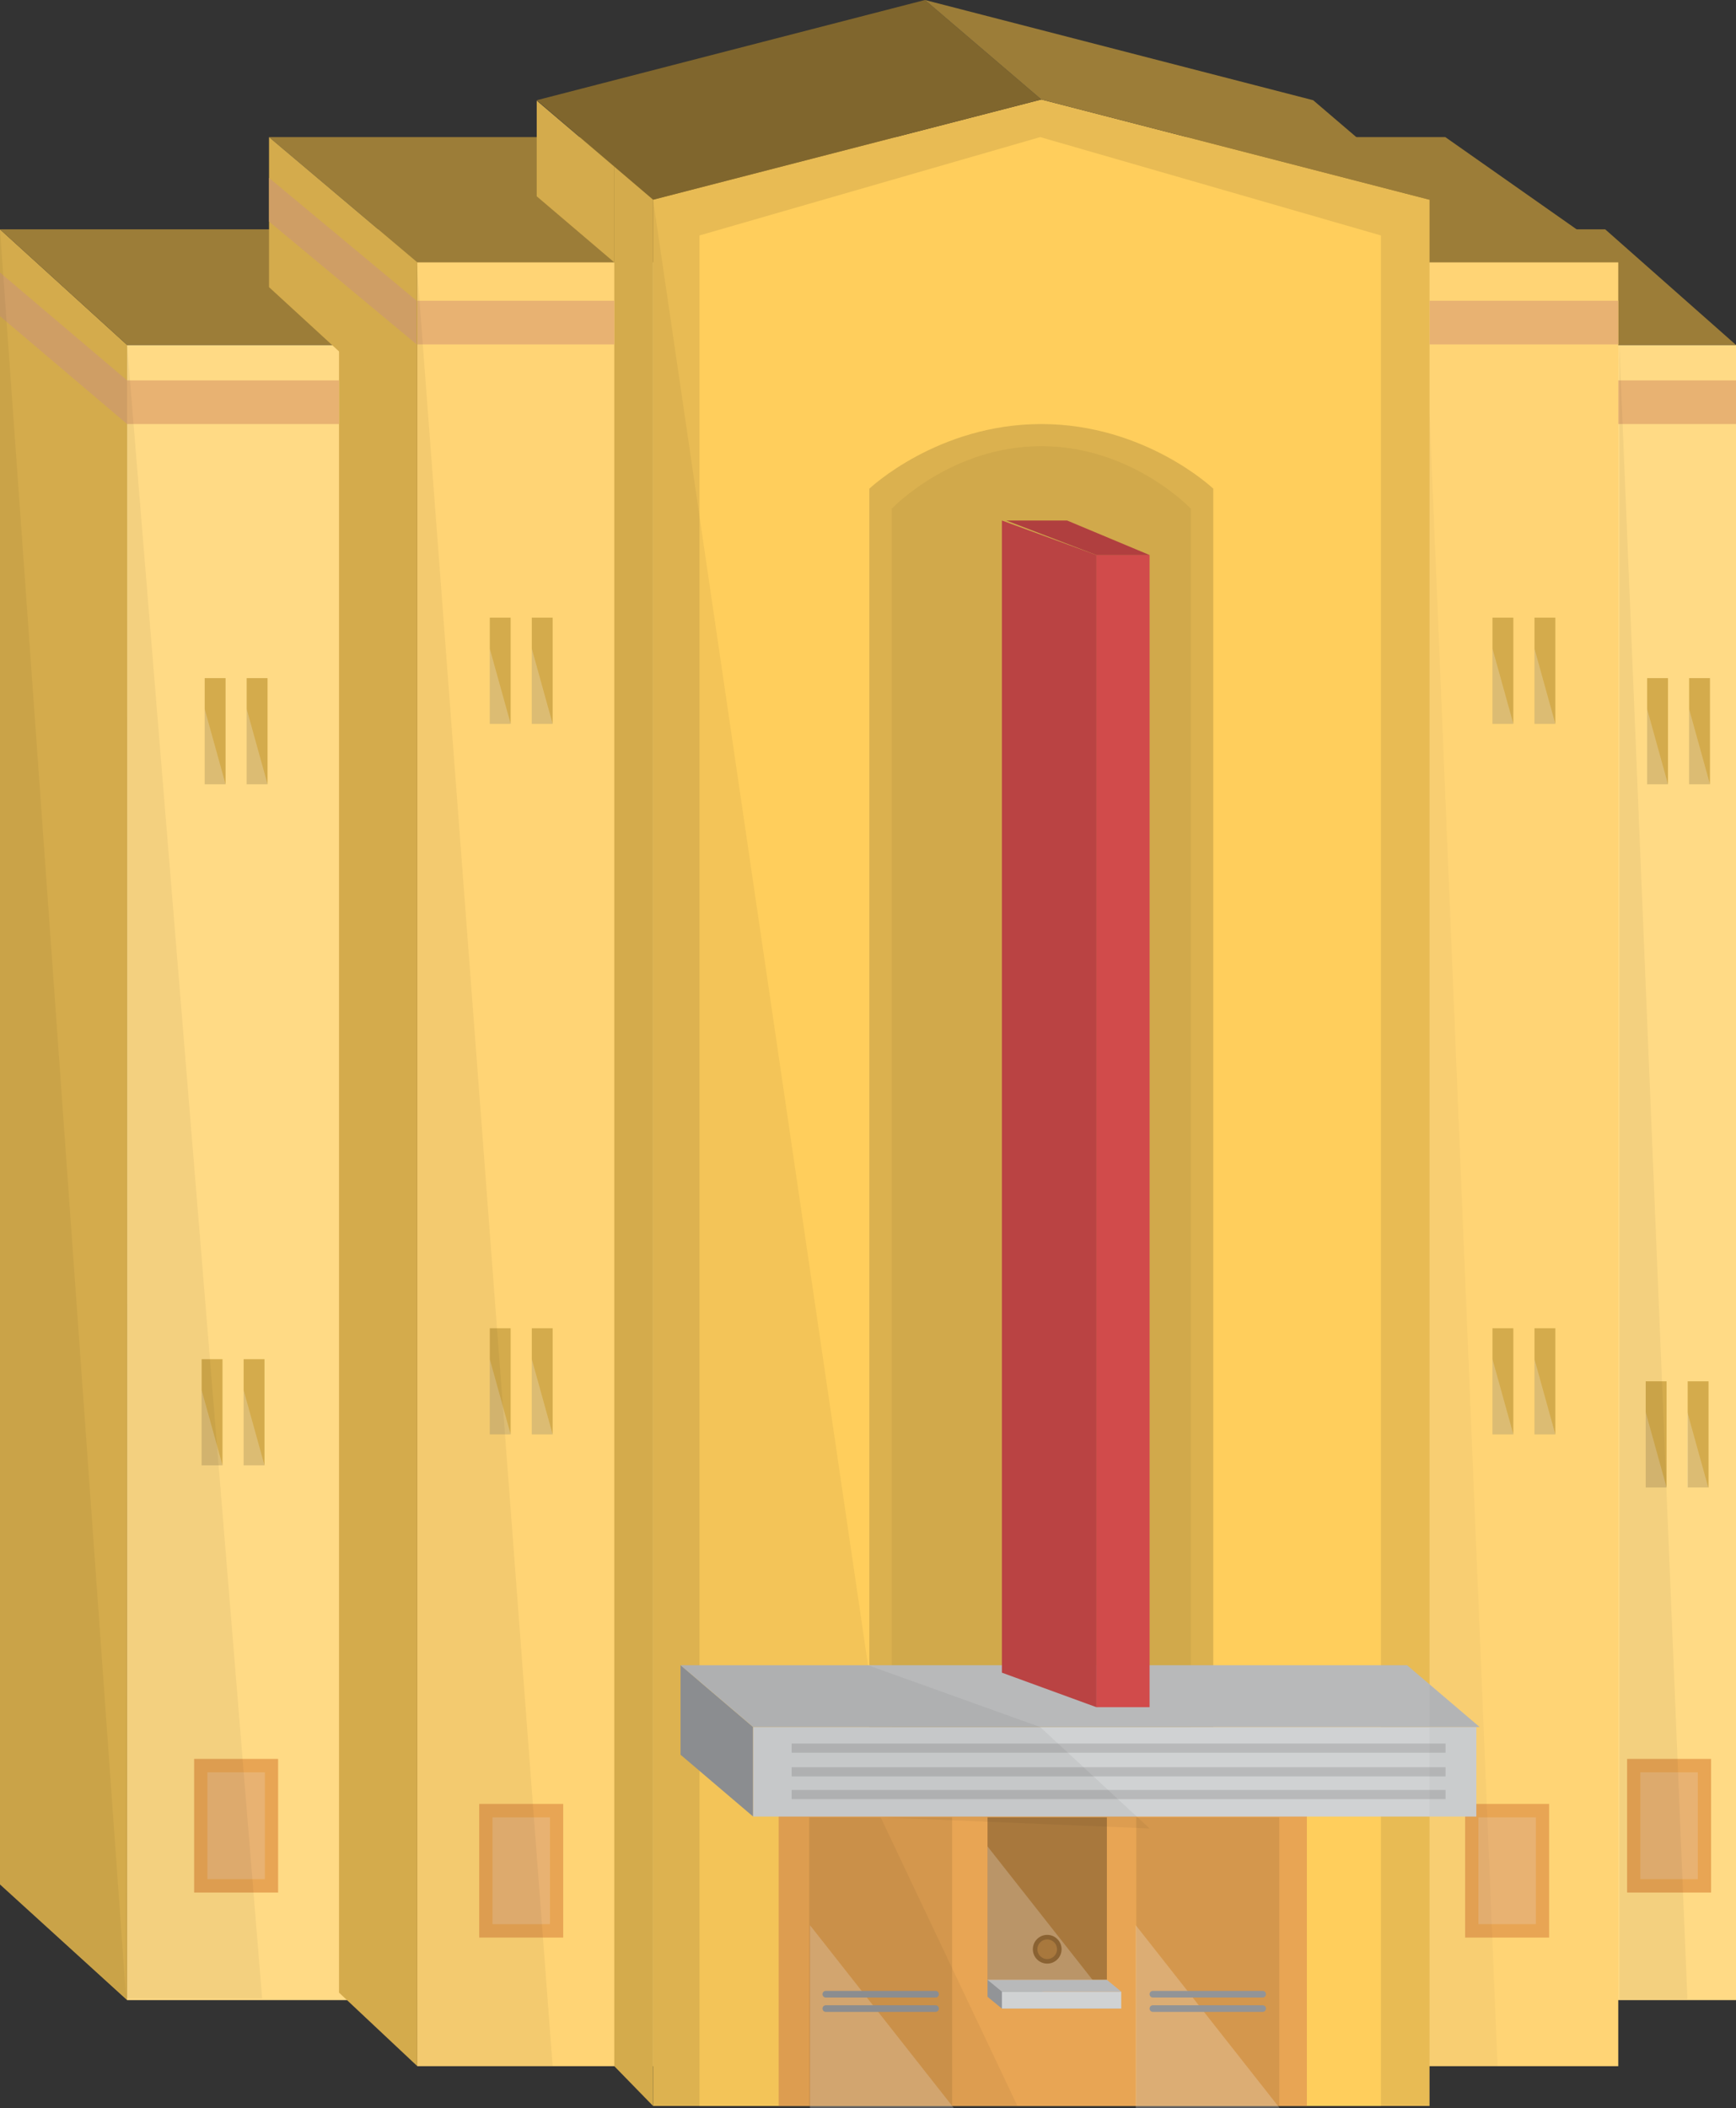 <?xml version="1.0" encoding="utf-8"?>
<!-- Generator: Adobe Illustrator 15.0.0, SVG Export Plug-In . SVG Version: 6.00 Build 0)  -->
<!DOCTYPE svg PUBLIC "-//W3C//DTD SVG 1.1//EN" "http://www.w3.org/Graphics/SVG/1.1/DTD/svg11.dtd">
<svg version="1.1" id="Layer_1" xmlns="http://www.w3.org/2000/svg" xmlns:xlink="http://www.w3.org/1999/xlink" x="0px" y="0px"
	 width="392.754px" height="476.698px" viewBox="0 0 392.754 476.698" enable-background="new 0 0 392.754 476.698"
	 xml:space="preserve">
<rect x="0" y="0" width="392.754" height="476.698" fill="#333333" stroke="none"/>
<polygon fill="#D4AB4C" points="0,426.105 28.754,452.249 28.754,78 0,51.856 "/>
<rect x="28.754" y="78" fill="#FFDA85" width="364" height="374.249"/>
<polygon fill="#9C7D38" points="392.754,78 28.754,78 0,51.856 363.16,51.856 "/>
<polygon fill="#9C7D38" points="367.333,59.327 94.421,59.327 60.867,31 326.986,31 "/>
<polygon fill="#D4AB4C" points="60.866,64.928 94.421,95.72 94.421,59.327 60.866,31 "/>
<polygon fill="#D4AB4C" points="76.703,450.562 94.42,467.19 94.42,92.034 76.703,77.87 "/>
<rect x="94.421" y="59.327" fill="#FFD475" width="271.696" height="407.863"/>
<polygon fill="#E8BB54" points="147.754,476.19 323.421,476.19 323.421,45.164 235.587,22.5 147.754,45.164 "/>
<polygon fill="#FFCE5C" points="158.254,476.19 312.421,476.19 312.421,53.239 235.337,31 158.254,53.239 "/>
<g>
	<path fill="#DBB14F" d="M196.679,400.026h77.818V110.5c0,0-15.37-14.617-38.909-14.617c-23.54,0-38.909,14.617-38.909,14.617
		V400.026z"/>
	<path fill="#D1A94B" d="M201.755,395.026h67.666V115.02c0,0-13.365-14.137-33.834-14.137s-33.832,14.137-33.832,14.137V395.026z"/>
	<polygon fill="#80662D" points="235.591,22.5 147.751,45.16 121.431,22.66 209.261,0 	"/>
	<polygon fill="#9C7D38" points="297.091,22.66 323.421,45.164 235.591,22.5 209.261,0 	"/>
	<polygon fill="#D4AB4C" points="138.979,467.19 147.754,476.19 147.754,45.164 138.979,37.692 	"/>
	<polygon fill="#D4AB4C" points="121.427,44.386 138.979,59.328 138.979,37.692 121.427,22.751 	"/>
	<rect x="176.171" y="400.026" fill="#E8A554" width="119.5" height="76.164"/>
	<rect x="223.421" y="410.927" fill="#A8783D" width="27" height="36.74"/>
	<polygon fill="#929497" points="253.671,454.165 226.671,454.165 223.421,451.5 223.421,447.666 	"/>
	<rect x="226.671" y="450.332" fill="#D0D2D3" width="27" height="3.833"/>
	<polygon fill="#B8B9BA" points="253.671,450.332 226.671,450.332 223.421,447.667 250.421,447.667 	"/>
	<rect x="183.072" y="410.926" fill="#D4974D" width="32.349" height="65.265"/>
	<rect x="257.071" y="410.926" fill="#D4974D" width="32.35" height="65.265"/>
	<rect x="331.473" y="407.892" fill="#E8A554" width="19" height="30.218"/>
	<polygon fill="#929497" points="153.968,396.77 170.391,410.75 170.391,390.508 153.968,376.526 	"/>
	<rect x="170.391" y="390.507" fill="#D0D2D3" width="163.618" height="20.243"/>
	<polygon fill="#B8B9BA" points="334.759,390.507 170.391,390.507 153.968,376.526 318.335,376.526 	"/>
	<rect x="179.1" y="394.237" fill="#B8B9BA" width="147.945" height="2.074"/>
	<rect x="179.1" y="399.591" fill="#B8B9BA" width="147.945" height="2.075"/>
	<rect x="179.1" y="404.737" fill="#B8B9BA" width="147.945" height="2.074"/>
	<rect x="108.421" y="407.892" fill="#E8A554" width="19" height="30.218"/>
	<rect x="111.421" y="410.927" fill="#E8B272" width="13" height="24.147"/>
	<rect x="43.921" y="397.714" fill="#E8A554" width="19" height="30.217"/>
	<rect x="368.117" y="397.714" fill="#E8A554" width="19" height="30.217"/>
	<rect x="46.921" y="400.749" fill="#E8B272" width="13" height="24.147"/>
	<rect x="334.473" y="410.927" fill="#E8B272" width="13" height="24.147"/>
	<rect x="371.117" y="400.749" fill="#E8B272" width="13" height="24.147"/>
	<g opacity="0.22">
		<g>
			<defs>
				<rect id="SVGID_1_" x="223.421" y="417.5" width="23.75" height="30.167"/>
			</defs>
			<clipPath id="SVGID_2_">
				<use xlink:href="#SVGID_1_"  overflow="visible"/>
			</clipPath>
			<polygon clip-path="url(#SVGID_2_)" fill="#FCFCFF" points="223.421,417.5 247.171,447.667 223.421,447.667 			"/>
		</g>
	</g>
	<g opacity="0.22">
		<g>
			<defs>
				<rect id="SVGID_3_" x="183.251" y="435.312" width="32.58" height="41.387"/>
			</defs>
			<clipPath id="SVGID_4_">
				<use xlink:href="#SVGID_3_"  overflow="visible"/>
			</clipPath>
			<polygon clip-path="url(#SVGID_4_)" fill="#FCFCFF" points="183.246,435.312 215.829,476.699 183.246,476.699 			"/>
		</g>
	</g>
	<g opacity="0.22">
		<g>
			<defs>
				<rect id="SVGID_5_" x="256.951" y="435.312" width="32.59" height="41.387"/>
			</defs>
			<clipPath id="SVGID_6_">
				<use xlink:href="#SVGID_5_"  overflow="visible"/>
			</clipPath>
			<polygon clip-path="url(#SVGID_6_)" fill="#FCFCFF" points="256.954,435.312 289.538,476.699 256.954,476.699 			"/>
		</g>
	</g>
	<path fill="#8A6232" d="M240.171,440.75c0,1.795-1.455,3.25-3.25,3.25s-3.25-1.455-3.25-3.25s1.455-3.25,3.25-3.25
		S240.171,438.955,240.171,440.75"/>
	<path fill="#A8783D" d="M239.145,440.75c0,1.228-0.995,2.224-2.224,2.224s-2.224-0.996-2.224-2.224s0.995-2.224,2.224-2.224
		S239.145,439.522,239.145,440.75"/>
	<path fill="#929497" d="M212.413,450.916c0,0.415-0.336,0.751-0.751,0.751H186.83c-0.414,0-0.75-0.336-0.75-0.751
		s0.336-0.751,0.75-0.751h24.832C212.077,450.165,212.413,450.501,212.413,450.916"/>
	<path fill="#929497" d="M286.413,450.916c0,0.415-0.336,0.751-0.751,0.751H260.83c-0.414,0-0.75-0.336-0.75-0.751
		s0.336-0.751,0.75-0.751h24.832C286.077,450.165,286.413,450.501,286.413,450.916"/>
	<path fill="#929497" d="M212.413,454.165c0,0.415-0.336,0.751-0.751,0.751H186.83c-0.414,0-0.75-0.336-0.75-0.751
		s0.336-0.751,0.75-0.751h24.832C212.077,453.414,212.413,453.75,212.413,454.165"/>
	<path fill="#929497" d="M286.413,454.165c0,0.415-0.336,0.751-0.751,0.751H260.83c-0.414,0-0.75-0.336-0.75-0.751
		s0.336-0.751,0.75-0.751h24.832C286.077,453.414,286.413,453.75,286.413,454.165"/>
	<rect x="94.421" y="68" fill="#E8B272" width="44.557" height="9.87"/>
	<polygon fill="#CF9E65" points="94.254,77.87 60.866,50.095 60.866,40.225 94.254,68 	"/>
	<polygon fill="#CF9E65" points="28.754,95.882 0,71.5 0,61.63 28.754,86.012 	"/>
	<rect x="323.421" y="68" fill="#E8B272" width="42.696" height="9.87"/>
	<rect x="28.755" y="86.012" fill="#E8B272" width="47.948" height="9.87"/>
	<rect x="366.117" y="86.012" fill="#E8B272" width="26.637" height="9.87"/>
	<rect x="45.62" y="307.333" fill="#D4AB4C" width="4.718" height="24"/>
	<rect x="55.12" y="307.333" fill="#D4AB4C" width="4.718" height="24"/>
	<rect x="110.812" y="300.333" fill="#D4AB4C" width="4.718" height="24"/>
	<rect x="120.312" y="300.333" fill="#D4AB4C" width="4.718" height="24"/>
	<rect x="372.327" y="312.333" fill="#D4AB4C" width="4.718" height="24"/>
	<rect x="381.827" y="312.333" fill="#D4AB4C" width="4.718" height="24"/>
	<rect x="337.66" y="300.333" fill="#D4AB4C" width="4.718" height="24"/>
	<rect x="347.16" y="300.333" fill="#D4AB4C" width="4.718" height="24"/>
	<g opacity="0.22">
		<g>
			<defs>
				<rect id="SVGID_7_" x="120.311" y="307.333" width="4.72" height="17"/>
			</defs>
			<clipPath id="SVGID_8_">
				<use xlink:href="#SVGID_7_"  overflow="visible"/>
			</clipPath>
			<polygon clip-path="url(#SVGID_8_)" fill="#FCFCFF" points="120.312,307.333 125.03,324.333 120.312,324.333 			"/>
		</g>
	</g>
	<g opacity="0.22">
		<g>
			<defs>
				<rect id="SVGID_9_" x="110.811" y="307.333" width="4.72" height="17"/>
			</defs>
			<clipPath id="SVGID_10_">
				<use xlink:href="#SVGID_9_"  overflow="visible"/>
			</clipPath>
			<polygon clip-path="url(#SVGID_10_)" fill="#FCFCFF" points="110.812,307.333 115.53,324.333 110.812,324.333 			"/>
		</g>
	</g>
	<rect x="110.812" y="139.667" fill="#D4AB4C" width="4.718" height="24"/>
	<rect x="120.312" y="139.667" fill="#D4AB4C" width="4.718" height="24"/>
	<g opacity="0.22">
		<g>
			<defs>
				<rect id="SVGID_11_" x="120.311" y="146.667" width="4.72" height="17"/>
			</defs>
			<clipPath id="SVGID_12_">
				<use xlink:href="#SVGID_11_"  overflow="visible"/>
			</clipPath>
			<polygon clip-path="url(#SVGID_12_)" fill="#FCFCFF" points="120.312,146.667 125.03,163.667 120.312,163.667 			"/>
		</g>
	</g>
	<g opacity="0.22">
		<g>
			<defs>
				<rect id="SVGID_13_" x="110.811" y="146.667" width="4.72" height="17"/>
			</defs>
			<clipPath id="SVGID_14_">
				<use xlink:href="#SVGID_13_"  overflow="visible"/>
			</clipPath>
			<polygon clip-path="url(#SVGID_14_)" fill="#FCFCFF" points="110.812,146.667 115.53,163.667 110.812,163.667 			"/>
		</g>
	</g>
	<rect x="337.66" y="139.667" fill="#D4AB4C" width="4.718" height="24"/>
	<rect x="347.16" y="139.667" fill="#D4AB4C" width="4.718" height="24"/>
	<g opacity="0.22">
		<g>
			<defs>
				<rect id="SVGID_15_" x="347.161" y="146.667" width="4.72" height="17"/>
			</defs>
			<clipPath id="SVGID_16_">
				<use xlink:href="#SVGID_15_"  overflow="visible"/>
			</clipPath>
			<polygon clip-path="url(#SVGID_16_)" fill="#FCFCFF" points="347.159,146.667 351.878,163.667 347.159,163.667 			"/>
		</g>
	</g>
	<g opacity="0.22">
		<g>
			<defs>
				<rect id="SVGID_17_" x="337.661" y="146.667" width="4.72" height="17"/>
			</defs>
			<clipPath id="SVGID_18_">
				<use xlink:href="#SVGID_17_"  overflow="visible"/>
			</clipPath>
			<polygon clip-path="url(#SVGID_18_)" fill="#FCFCFF" points="337.659,146.667 342.378,163.667 337.659,163.667 			"/>
		</g>
	</g>
	<rect x="372.649" y="153.334" fill="#D4AB4C" width="4.718" height="24"/>
	<rect x="382.149" y="153.334" fill="#D4AB4C" width="4.718" height="24"/>
	<g opacity="0.22">
		<g>
			<defs>
				<rect id="SVGID_19_" x="382.151" y="160.334" width="4.72" height="17"/>
			</defs>
			<clipPath id="SVGID_20_">
				<use xlink:href="#SVGID_19_"  overflow="visible"/>
			</clipPath>
			<polygon clip-path="url(#SVGID_20_)" fill="#FCFCFF" points="382.148,160.334 386.866,177.334 382.148,177.334 			"/>
		</g>
	</g>
	<g opacity="0.22">
		<g>
			<defs>
				<rect id="SVGID_21_" x="372.651" y="160.334" width="4.72" height="17"/>
			</defs>
			<clipPath id="SVGID_22_">
				<use xlink:href="#SVGID_21_"  overflow="visible"/>
			</clipPath>
			<polygon clip-path="url(#SVGID_22_)" fill="#FCFCFF" points="372.648,160.334 377.366,177.334 372.648,177.334 			"/>
		</g>
	</g>
	<rect x="46.312" y="153.334" fill="#D4AB4C" width="4.718" height="24"/>
	<rect x="55.812" y="153.334" fill="#D4AB4C" width="4.718" height="24"/>
	<g opacity="0.22">
		<g>
			<defs>
				<rect id="SVGID_23_" x="55.811" y="160.334" width="4.72" height="17"/>
			</defs>
			<clipPath id="SVGID_24_">
				<use xlink:href="#SVGID_23_"  overflow="visible"/>
			</clipPath>
			<polygon clip-path="url(#SVGID_24_)" fill="#FCFCFF" points="55.812,160.334 60.53,177.334 55.812,177.334 			"/>
		</g>
	</g>
	<g opacity="0.22">
		<g>
			<defs>
				<rect id="SVGID_25_" x="46.311" y="160.334" width="4.72" height="17"/>
			</defs>
			<clipPath id="SVGID_26_">
				<use xlink:href="#SVGID_25_"  overflow="visible"/>
			</clipPath>
			<polygon clip-path="url(#SVGID_26_)" fill="#FCFCFF" points="46.312,160.334 51.03,177.334 46.312,177.334 			"/>
		</g>
	</g>
	<g opacity="0.22">
		<g>
			<defs>
				<rect id="SVGID_27_" x="55.121" y="314.333" width="4.72" height="17"/>
			</defs>
			<clipPath id="SVGID_28_">
				<use xlink:href="#SVGID_27_"  overflow="visible"/>
			</clipPath>
			<polygon clip-path="url(#SVGID_28_)" fill="#FCFCFF" points="55.119,314.333 59.837,331.333 55.119,331.333 			"/>
		</g>
	</g>
	<g opacity="0.22">
		<g>
			<defs>
				<rect id="SVGID_29_" x="45.621" y="314.333" width="4.72" height="17"/>
			</defs>
			<clipPath id="SVGID_30_">
				<use xlink:href="#SVGID_29_"  overflow="visible"/>
			</clipPath>
			<polygon clip-path="url(#SVGID_30_)" fill="#FCFCFF" points="45.619,314.333 50.337,331.333 45.619,331.333 			"/>
		</g>
	</g>
	<g opacity="0.22">
		<g>
			<defs>
				<rect id="SVGID_31_" x="372.331" y="319.333" width="4.71" height="17"/>
			</defs>
			<clipPath id="SVGID_32_">
				<use xlink:href="#SVGID_31_"  overflow="visible"/>
			</clipPath>
			<polygon clip-path="url(#SVGID_32_)" fill="#FCFCFF" points="372.326,319.333 377.044,336.333 372.326,336.333 			"/>
		</g>
	</g>
	<g opacity="0.22">
		<g>
			<defs>
				<rect id="SVGID_33_" x="381.761" y="319.333" width="4.71" height="17"/>
			</defs>
			<clipPath id="SVGID_34_">
				<use xlink:href="#SVGID_33_"  overflow="visible"/>
			</clipPath>
			<polygon clip-path="url(#SVGID_34_)" fill="#FCFCFF" points="381.758,319.333 386.476,336.333 381.758,336.333 			"/>
		</g>
	</g>
	<g opacity="0.22">
		<g>
			<defs>
				<rect id="SVGID_35_" x="347.161" y="307.333" width="4.72" height="17"/>
			</defs>
			<clipPath id="SVGID_36_">
				<use xlink:href="#SVGID_35_"  overflow="visible"/>
			</clipPath>
			<polygon clip-path="url(#SVGID_36_)" fill="#FCFCFF" points="347.159,307.333 351.878,324.333 347.159,324.333 			"/>
		</g>
	</g>
	<g opacity="0.22">
		<g>
			<defs>
				<rect id="SVGID_37_" x="337.661" y="307.333" width="4.72" height="17"/>
			</defs>
			<clipPath id="SVGID_38_">
				<use xlink:href="#SVGID_37_"  overflow="visible"/>
			</clipPath>
			<polygon clip-path="url(#SVGID_38_)" fill="#FCFCFF" points="337.659,307.333 342.378,324.333 337.659,324.333 			"/>
		</g>
	</g>
	<rect x="248.051" y="125.5" fill="#D14B4B" width="12.029" height="260.517"/>
	<polygon fill="#BA4343" points="248.051,386.017 226.671,378.213 226.671,117.696 248.051,125.5 	"/>
	<polygon fill="#B03F3F" points="260.079,125.5 241.421,117.696 227.663,117.696 248.051,125.5 	"/>
	<g opacity="0.05">
		<g>
			<defs>
				<rect id="SVGID_39_" x="147.751" y="45.164" width="112.33" height="431.026"/>
			</defs>
			<clipPath id="SVGID_40_">
				<use xlink:href="#SVGID_39_"  overflow="visible"/>
			</clipPath>
			<polygon clip-path="url(#SVGID_40_)" points="147.754,45.164 196.377,376.526 235.337,390.508 260.079,413.438 199.246,410.927 
				230.185,476.19 147.754,476.19 			"/>
		</g>
	</g>
	<g opacity="0.05">
		<g>
			<defs>
				<rect id="SVGID_41_" x="94.251" y="59.327" width="30.78" height="407.863"/>
			</defs>
			<clipPath id="SVGID_42_">
				<use xlink:href="#SVGID_41_"  overflow="visible"/>
			</clipPath>
			<polygon clip-path="url(#SVGID_42_)" points="94.254,59.327 125.03,467.19 94.254,467.19 			"/>
		</g>
	</g>
	<g opacity="0.05">
		<g>
			<defs>
				<rect id="SVGID_43_" x="28.531" y="78" width="30.78" height="373.886"/>
			</defs>
			<clipPath id="SVGID_44_">
				<use xlink:href="#SVGID_43_"  overflow="visible"/>
			</clipPath>
			<polygon clip-path="url(#SVGID_44_)" points="28.754,78 59.309,451.886 28.533,451.886 			"/>
		</g>
	</g>
	<g opacity="0.05">
		<g>
			<defs>
				<rect id="SVGID_45_" x="366.371" y="78.181" width="15.39" height="373.886"/>
			</defs>
			<clipPath id="SVGID_46_">
				<use xlink:href="#SVGID_45_"  overflow="visible"/>
			</clipPath>
			<polygon clip-path="url(#SVGID_46_)" points="366.37,78.181 381.758,452.067 366.37,452.067 			"/>
		</g>
	</g>
	<g opacity="0.03">
		<g>
			<defs>
				<rect id="SVGID_47_" x="323.421" y="93.304" width="15.391" height="373.886"/>
			</defs>
			<clipPath id="SVGID_48_">
				<use xlink:href="#SVGID_47_"  overflow="visible"/>
			</clipPath>
			<polygon clip-path="url(#SVGID_48_)" points="323.421,93.304 338.809,467.19 323.421,467.19 			"/>
		</g>
	</g>
	<g opacity="0.05">
		<g>
			<defs>
				<rect id="SVGID_49_" x="0.001" y="51.856" width="28.53" height="400.03"/>
			</defs>
			<clipPath id="SVGID_50_">
				<use xlink:href="#SVGID_49_"  overflow="visible"/>
			</clipPath>
			<polygon clip-path="url(#SVGID_50_)" points="0,51.856 28.533,451.887 0,426.105 			"/>
		</g>
	</g>
</g>
</svg>
